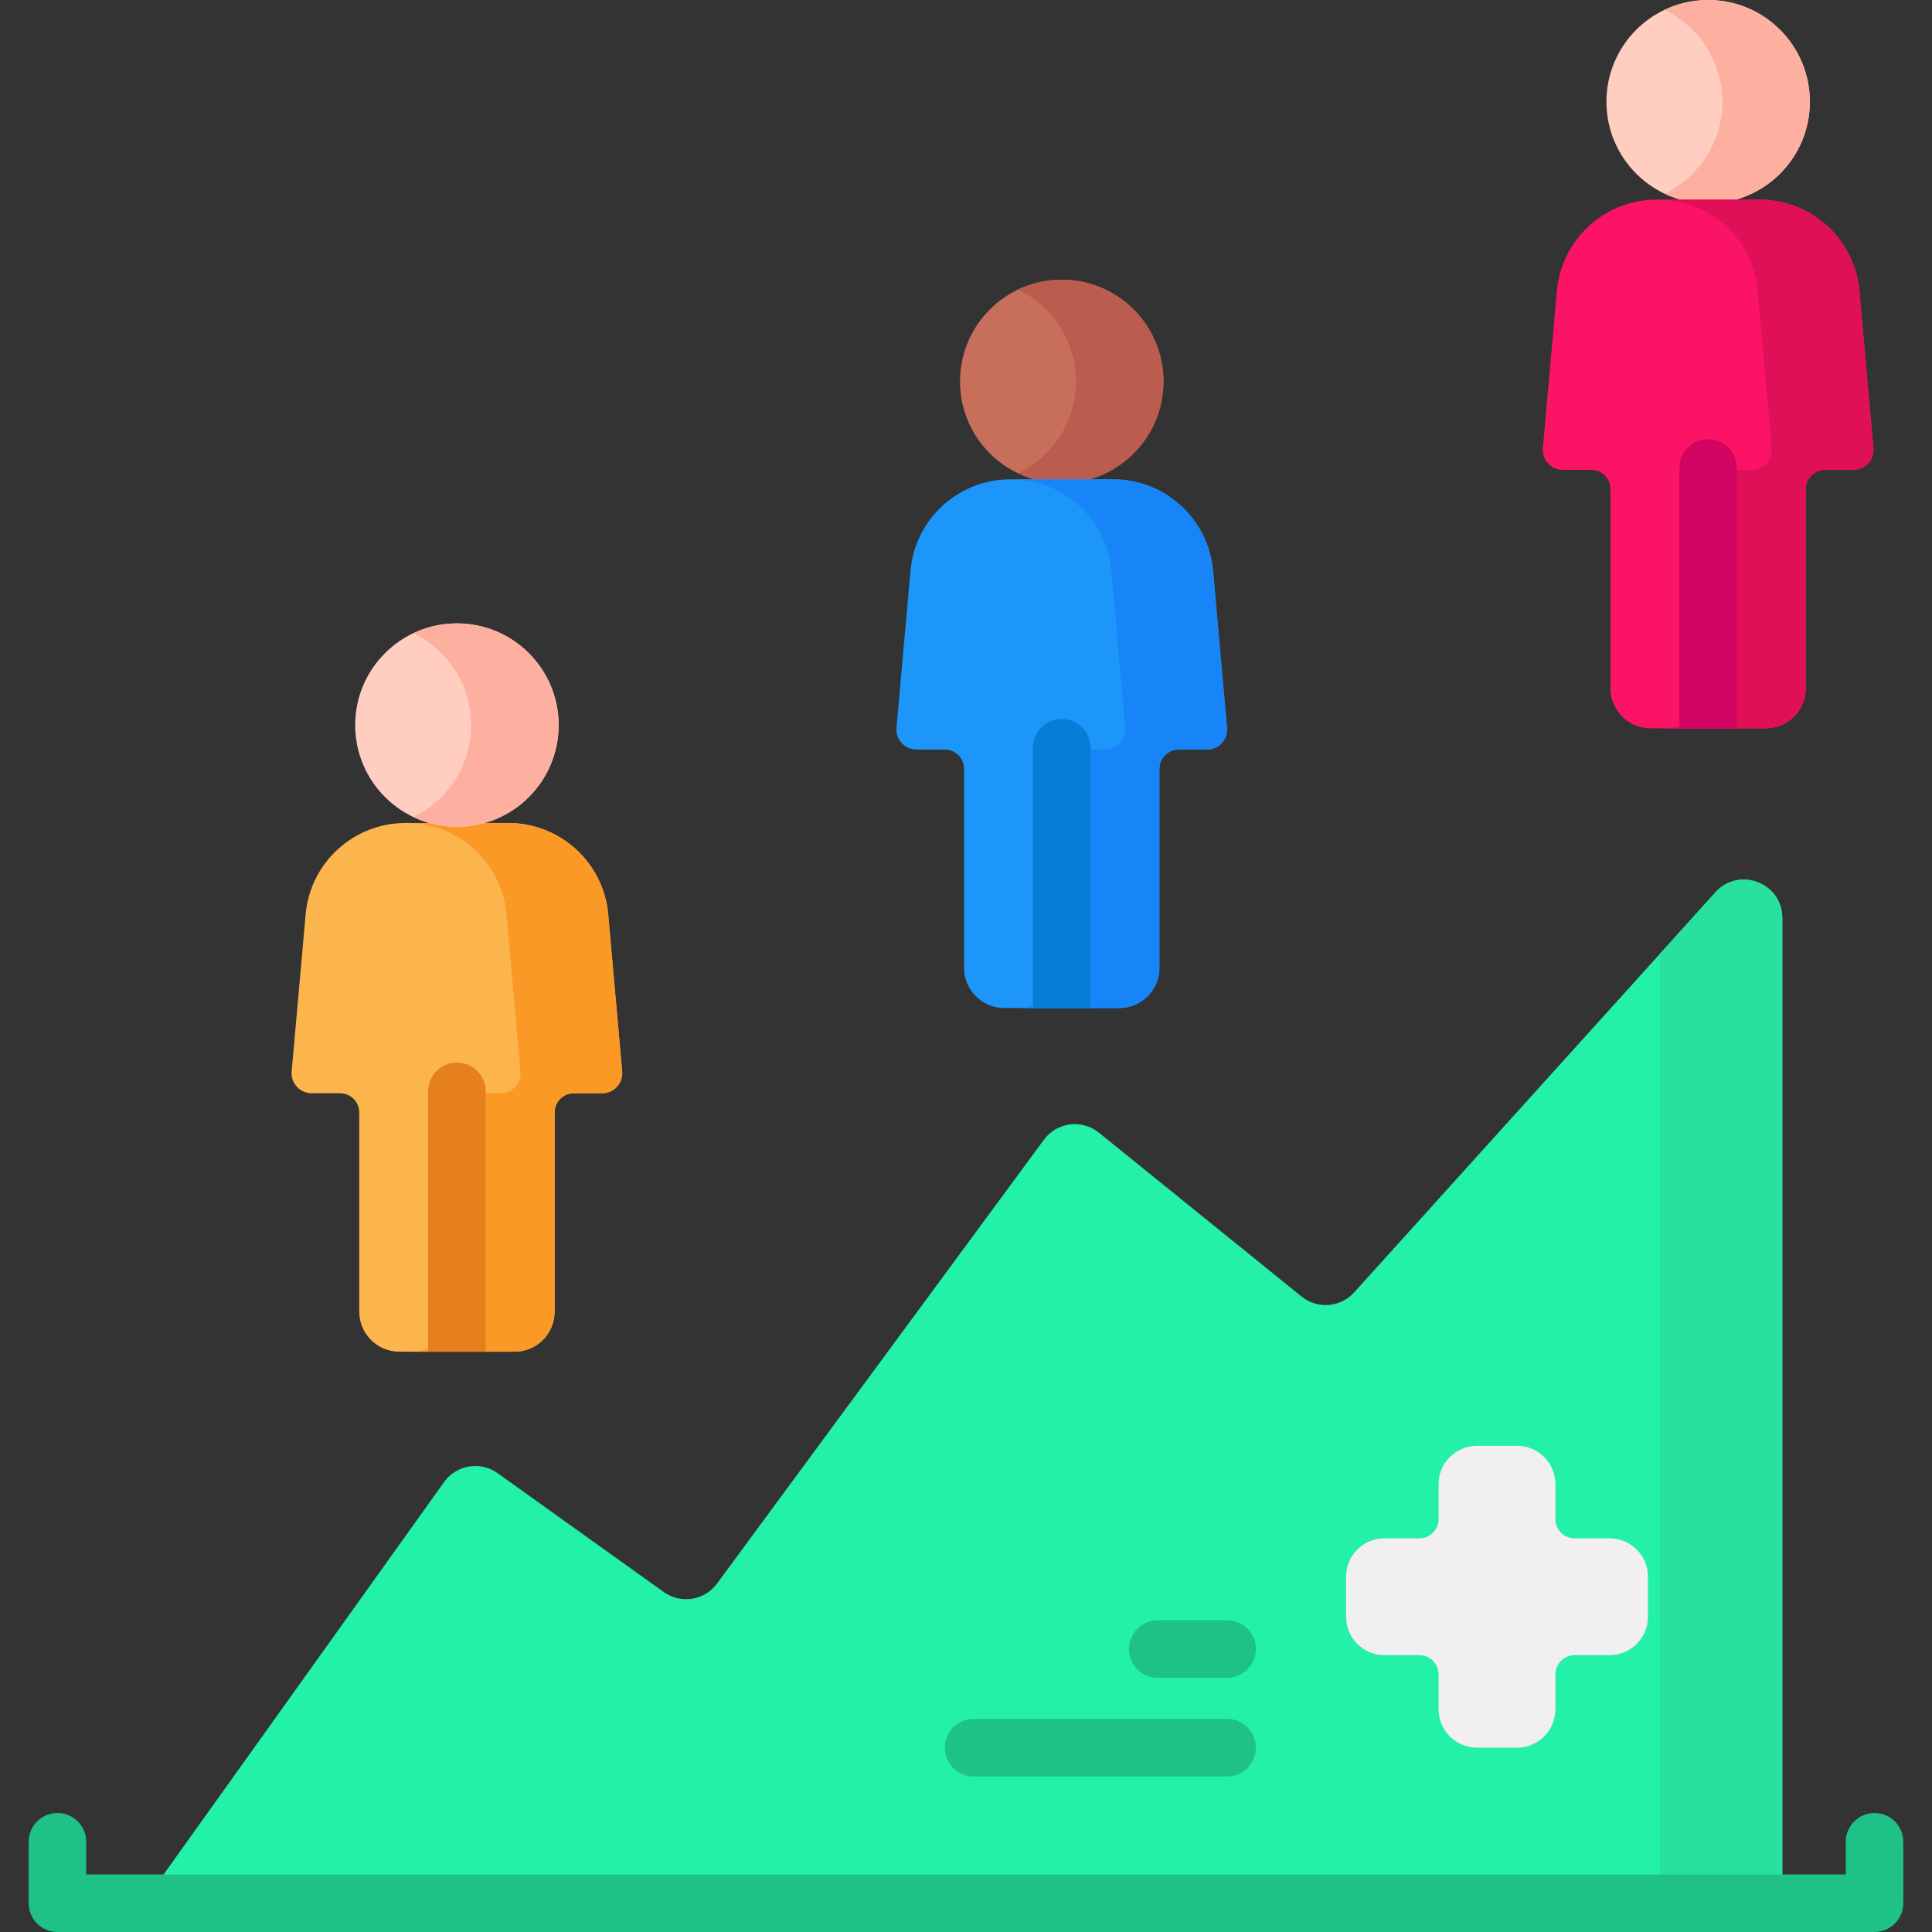 <svg id="Capa_1" enable-background="new 0 0 512 512" height="512" viewBox="0 0 512 512" width="512" xmlns="http://www.w3.org/2000/svg"><rect x="0" y="0" width="512" height="512" fill="#333333" stroke="none"/><g><g><path d="m472.332 243.282v261.091h-434.434l79.788-111.611c3.267-4.57 9.622-5.626 14.191-2.357l44.031 31.5c4.523 3.236 10.806 2.238 14.104-2.24l86.629-117.616c3.438-4.667 10.075-5.522 14.583-1.877l53.702 43.418c4.2 3.395 10.321 2.916 13.94-1.092l95.749-106.03c6.242-6.911 17.717-2.497 17.717 6.814z" fill="#23f1a8"/><path d="m439.9 252.763v251.61h32.432v-261.091c0-9.311-11.475-13.726-17.716-6.815z" fill="#27e19d"/><g><g><path d="m496.772 512h-481.544c-4.213 0-7.627-3.415-7.627-7.627v-16.281c0-4.212 3.414-7.627 7.627-7.627s7.627 3.415 7.627 7.627v8.654h466.29v-8.654c0-4.212 3.414-7.627 7.627-7.627 4.212 0 7.627 3.415 7.627 7.627v16.281c-.001 4.212-3.415 7.627-7.627 7.627z" fill="#1ec186"/></g></g><g><g><g><path d="m426.548 407.674h-9.263c-2.808 0-5.084-2.276-5.084-5.084v-9.263c0-5.617-4.553-10.17-10.17-10.17h-10.621c-5.617 0-10.17 4.553-10.17 10.17v9.263c0 2.808-2.276 5.084-5.084 5.084h-9.263c-5.617 0-10.17 4.553-10.17 10.17v10.621c0 5.617 4.553 10.17 10.17 10.17h9.263c2.808 0 5.084 2.276 5.084 5.084v9.263c0 5.617 4.553 10.17 10.17 10.17h10.621c5.617 0 10.17-4.553 10.17-10.17v-9.263c0-2.808 2.276-5.084 5.084-5.084h9.263c5.617 0 10.17-4.553 10.17-10.17v-10.621c0-5.616-4.553-10.17-10.17-10.17z" fill="#f2eff2"/></g></g></g><g><g><path d="m325.188 444.641h-18.355c-4.213 0-7.627-3.415-7.627-7.627s3.414-7.627 7.627-7.627h18.355c4.213 0 7.627 3.415 7.627 7.627-.001 4.212-3.415 7.627-7.627 7.627z" fill="#1ec186"/></g><g><path d="m325.188 470.78h-67.173c-4.213 0-7.627-3.415-7.627-7.627s3.414-7.627 7.627-7.627h67.173c4.213 0 7.627 3.415 7.627 7.627-.001 4.212-3.415 7.627-7.627 7.627z" fill="#1ec186"/></g></g></g><g><path d="m159.589 289.72h-7.525c-2.817 0-5.084 2.278-5.084 5.084v52.786c0 5.867-4.759 10.626-10.626 10.626h-30.527c-5.867 0-10.626-4.759-10.626-10.626v-52.786c0-2.807-2.278-5.084-5.084-5.084h-7.535c-3.112 0-5.562-2.674-5.288-5.786l3.701-41.621c1.22-13.708 12.701-24.212 26.469-24.212h27.252c13.758 0 25.239 10.504 26.459 24.212l3.701 41.621c.286 3.111-2.165 5.786-5.287 5.786z" fill="#fcb44d"/><path d="m159.587 289.719h-7.529c-2.808 0-5.084 2.276-5.084 5.084v52.787c0 5.869-4.758 10.626-10.626 10.626h-26.959c5.876 0 10.626-4.761 10.626-10.626v-57.872h12.614c3.124 0 5.568-2.678 5.292-5.781l-3.698-41.624c-1.222-13.708-12.709-24.207-26.471-24.207h26.959c13.761 0 25.248 10.499 26.471 24.207l3.698 41.624c.275 3.104-2.169 5.782-5.293 5.782z" fill="#fb9927"/><g><path d="m128.717 289.222v68.995h-15.253v-68.995c0-4.21 3.406-7.627 7.627-7.627 4.209 0 7.626 3.417 7.626 7.627z" fill="#e5801c"/></g><g><circle cx="121.087" cy="192.161" fill="#ffcec0" r="26.958"/><path d="m148.047 192.165c0 14.888-12.072 26.959-26.959 26.959-4.155 0-8.087-.935-11.593-2.614 9.086-4.346 15.355-13.612 15.355-24.345s-6.27-19.999-15.355-24.345c3.507-1.679 7.439-2.614 11.593-2.614 14.887 0 26.959 12.071 26.959 26.959z" fill="#fdb0a0"/></g></g><g><circle cx="281.372" cy="101.084" fill="#c86f5c" r="26.958"/><path d="m308.331 101.087c0 14.888-12.072 26.959-26.959 26.959-4.155 0-8.087-.935-11.593-2.614 9.086-4.346 15.355-13.612 15.355-24.345s-6.27-19.999-15.355-24.345c3.507-1.679 7.439-2.614 11.593-2.614 14.888 0 26.959 12.072 26.959 26.959z" fill="#ba5d4f"/><path d="m319.87 198.638h-7.525c-2.806 0-5.084 2.278-5.084 5.084v52.786c0 5.867-4.759 10.626-10.626 10.626h-30.527c-5.867 0-10.626-4.759-10.626-10.626v-52.786c0-2.807-2.278-5.084-5.084-5.084h-7.525c-3.122 0-5.573-2.674-5.298-5.776l3.712-41.631c1.22-13.697 12.701-24.202 26.459-24.202h27.252c13.758 0 25.239 10.504 26.459 24.202l3.712 41.631c.274 3.101-2.177 5.776-5.299 5.776z" fill="#1c96f9"/><path d="m319.872 198.641h-7.529c-2.808 0-5.084 2.276-5.084 5.084v52.787c0 5.869-4.758 10.626-10.626 10.626h-26.959c5.876 0 10.626-4.761 10.626-10.626v-57.872h12.614c3.124 0 5.568-2.678 5.292-5.781l-3.698-41.624c-1.222-13.708-12.709-24.207-26.471-24.207h26.959c13.761 0 25.248 10.499 26.471 24.207l3.698 41.624c.275 3.105-2.169 5.782-5.293 5.782z" fill="#1785f8"/><g><path d="m288.998 198.139v68.995h-15.253v-68.995c0-4.21 3.417-7.627 7.627-7.627 4.209.001 7.626 3.417 7.626 7.627z" fill="#057ed8"/></g></g><g><circle cx="452.676" cy="26.958" fill="#ffcec0" r="26.958"/><path d="m479.636 26.962c0 14.888-12.072 26.959-26.959 26.959-4.155 0-8.087-.935-11.593-2.614 9.086-4.346 15.355-13.612 15.355-24.345s-6.27-19.999-15.355-24.345c3.507-1.679 7.439-2.614 11.593-2.614 14.887 0 26.959 12.071 26.959 26.959z" fill="#fdb0a0"/><path d="m491.174 124.517h-7.525c-2.807 0-5.084 2.278-5.084 5.084v52.786c0 5.867-4.759 10.626-10.626 10.626h-30.527c-5.867 0-10.626-4.759-10.626-10.626v-52.786c0-2.807-2.278-5.084-5.084-5.084h-7.525c-3.122 0-5.573-2.674-5.298-5.786l3.712-41.621c1.22-13.708 12.701-24.212 26.459-24.212h27.252c13.758 0 25.239 10.504 26.459 24.212l3.712 41.621c.274 3.112-2.177 5.786-5.299 5.786z" fill="#fb1466"/><path d="m491.176 124.516h-7.529c-2.808 0-5.084 2.276-5.084 5.084v52.787c0 5.869-4.758 10.626-10.626 10.626h-26.959c5.876 0 10.626-4.761 10.626-10.626v-57.872h12.614c3.124 0 5.568-2.678 5.292-5.781l-3.698-41.624c-1.222-13.708-12.709-24.207-26.471-24.207h26.959c13.761 0 25.248 10.499 26.471 24.207l3.698 41.624c.275 3.104-2.169 5.782-5.293 5.782z" fill="#e01058"/><g><path d="m460.302 124.019v68.995h-15.253v-68.995c0-4.21 3.417-7.627 7.627-7.627 4.209 0 7.626 3.417 7.626 7.627z" fill="#d30562"/></g></g></g></svg>